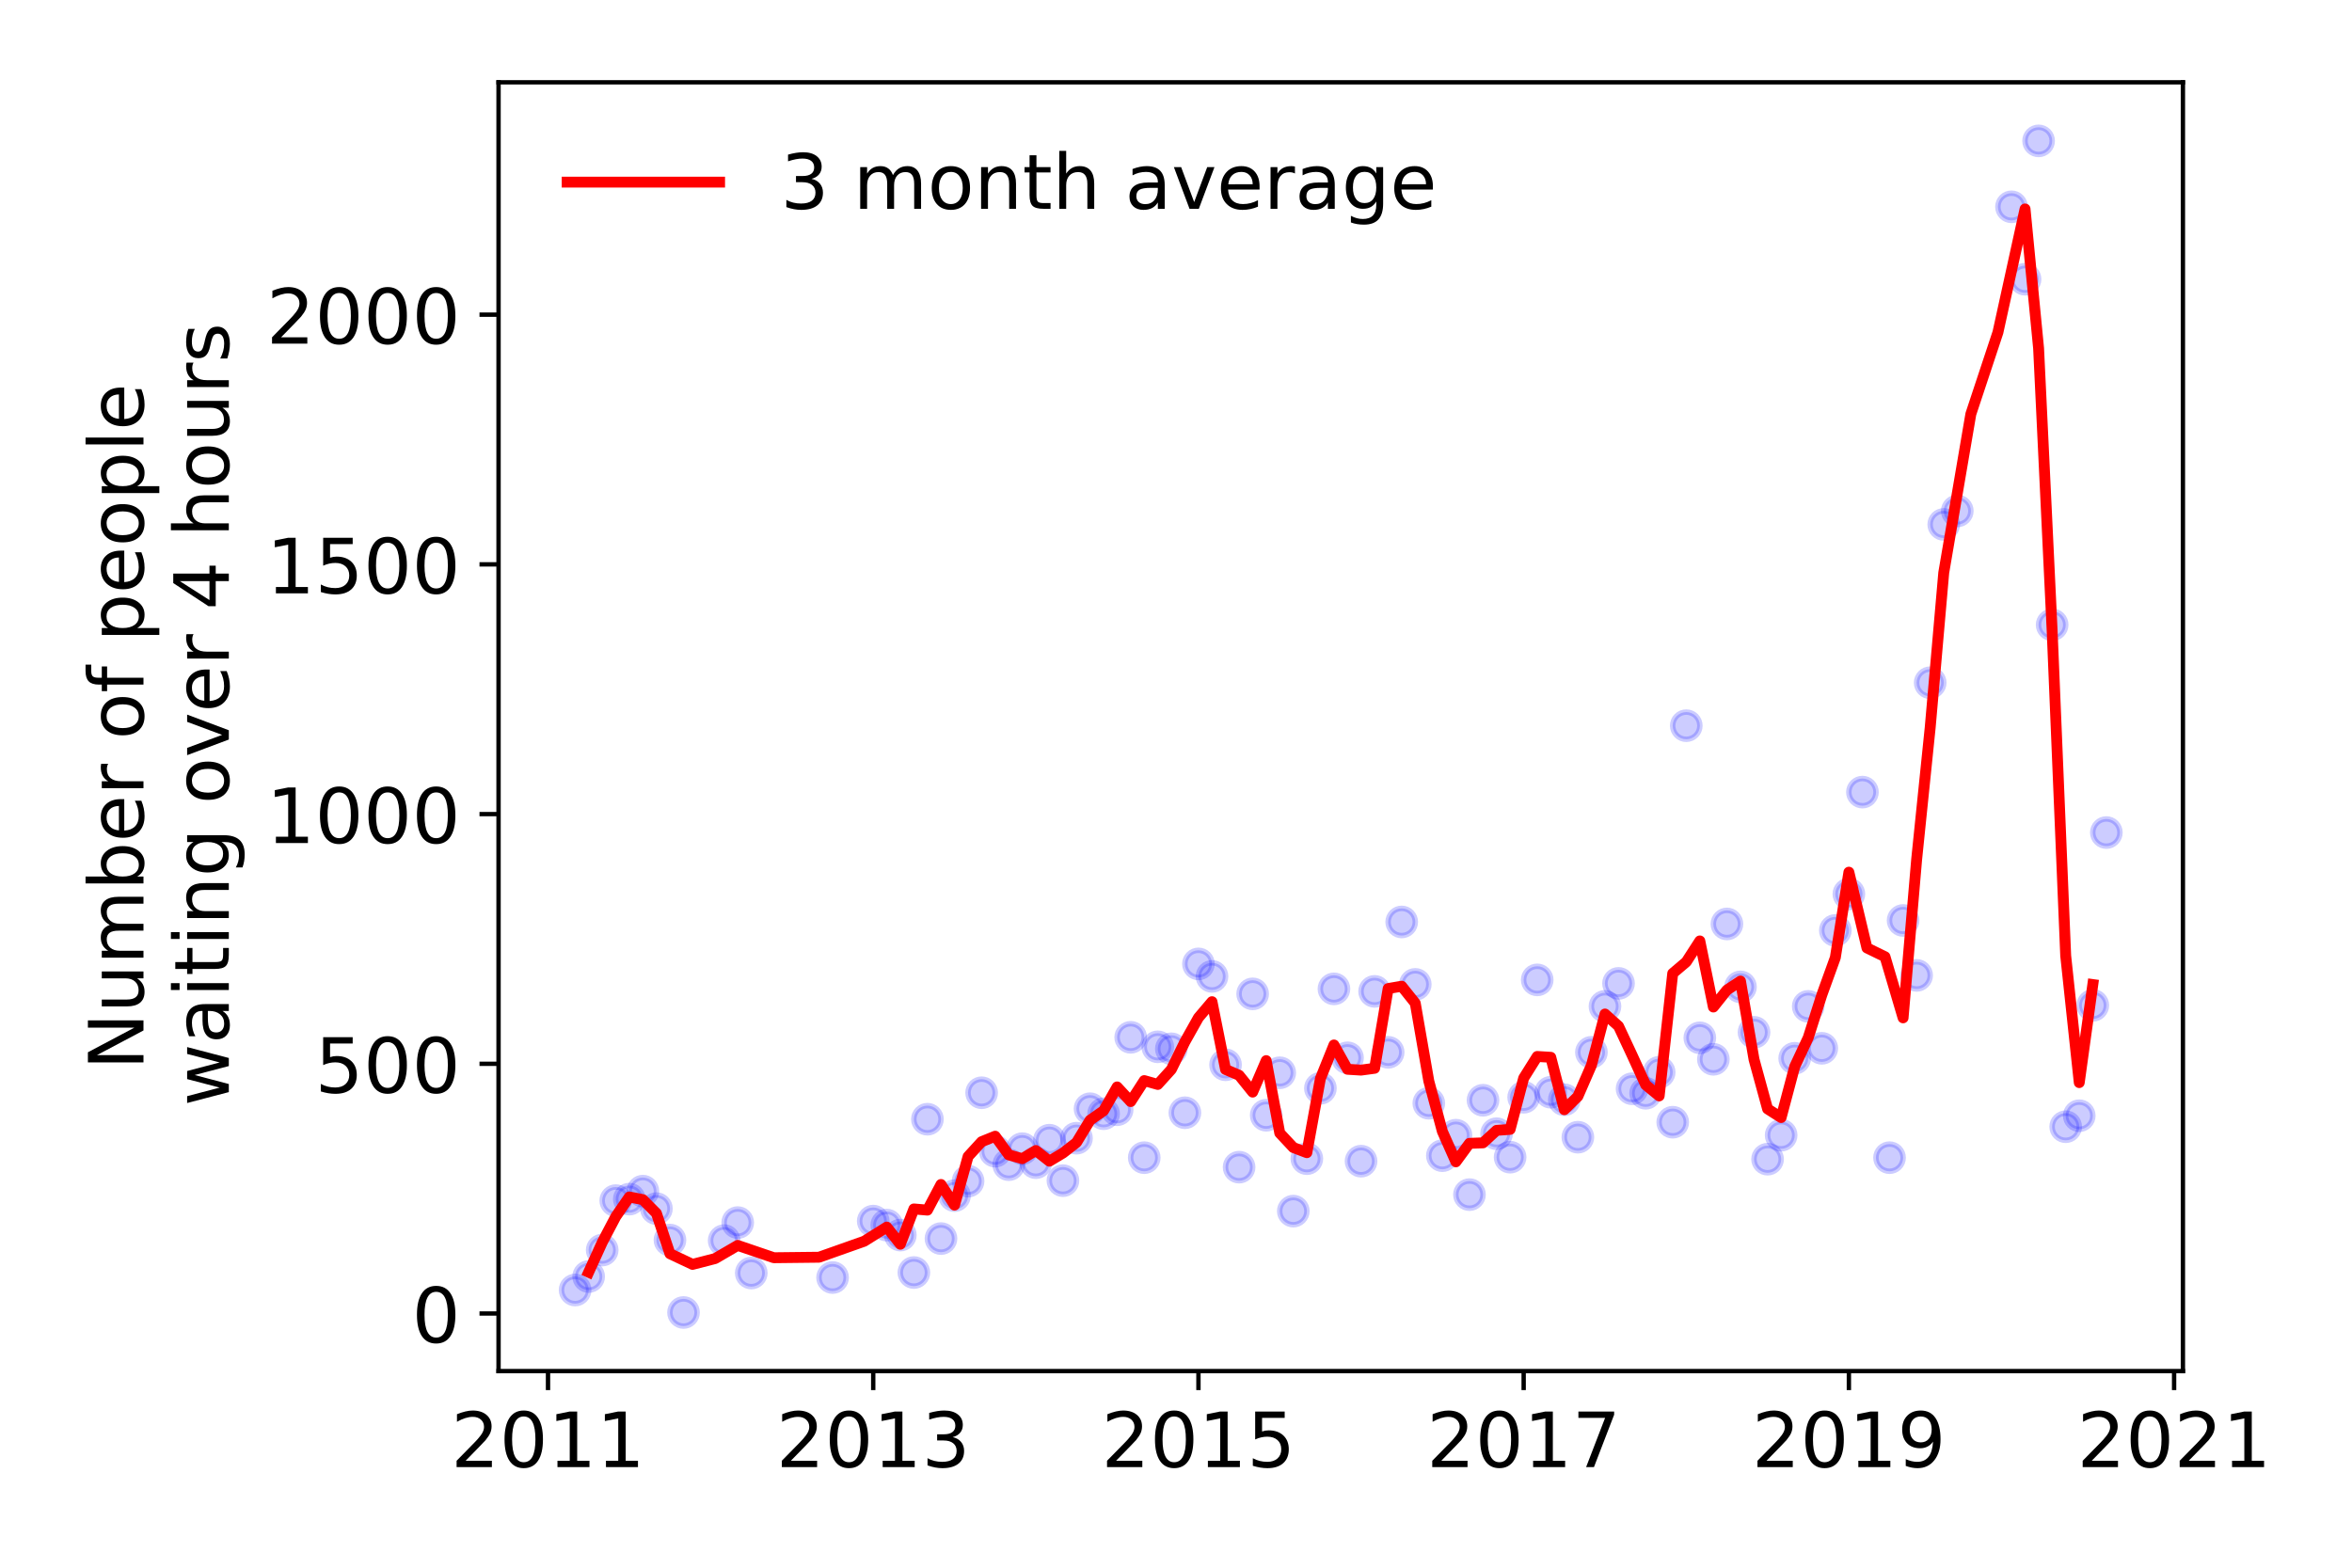 <?xml version="1.0" encoding="utf-8" standalone="no"?>
<!DOCTYPE svg PUBLIC "-//W3C//DTD SVG 1.1//EN"
  "http://www.w3.org/Graphics/SVG/1.1/DTD/svg11.dtd">
<!-- Created with matplotlib (https://matplotlib.org/) -->
<svg height="288pt" version="1.1" viewBox="0 0 432 288" width="432pt" xmlns="http://www.w3.org/2000/svg" xmlns:xlink="http://www.w3.org/1999/xlink">
 <defs>
  <style type="text/css">
*{stroke-linecap:butt;stroke-linejoin:round;}
  </style>
 </defs>
 <g id="figure_1">
  <g id="patch_1">
   <path d="M 0 288 
L 432 288 
L 432 0 
L 0 0 
z
" style="fill:#ffffff;"/>
  </g>
  <g id="axes_1">
   <g id="patch_2">
    <path d="M 91.57 251.88 
L 400.943 251.88 
L 400.943 15.12 
L 91.57 15.12 
z
" style="fill:#ffffff;"/>
   </g>
   <g id="matplotlib.axis_1">
    <g id="xtick_1">
     <g id="line2d_1">
      <defs>
       <path d="M 0 0 
L 0 3.5 
" id="m8589c65f69" style="stroke:#000000;stroke-width:0.8;"/>
      </defs>
      <g>
       <use style="stroke:#000000;stroke-width:0.8;" x="100.655" xlink:href="#m8589c65f69" y="251.88"/>
      </g>
     </g>
     <g id="text_1">
      <!-- 2011 -->
      <defs>
       <path d="M 19.188 8.297 
L 53.609 8.297 
L 53.609 0 
L 7.328 0 
L 7.328 8.297 
Q 12.938 14.109 22.625 23.891 
Q 32.328 33.688 34.812 36.531 
Q 39.547 41.844 41.422 45.531 
Q 43.312 49.219 43.312 52.781 
Q 43.312 58.594 39.234 62.25 
Q 35.156 65.922 28.609 65.922 
Q 23.969 65.922 18.812 64.312 
Q 13.672 62.703 7.812 59.422 
L 7.812 69.391 
Q 13.766 71.781 18.938 73 
Q 24.125 74.219 28.422 74.219 
Q 39.75 74.219 46.484 68.547 
Q 53.219 62.891 53.219 53.422 
Q 53.219 48.922 51.531 44.891 
Q 49.859 40.875 45.406 35.406 
Q 44.188 33.984 37.641 27.219 
Q 31.109 20.453 19.188 8.297 
z
" id="DejaVuSans-50"/>
       <path d="M 31.781 66.406 
Q 24.172 66.406 20.328 58.906 
Q 16.5 51.422 16.5 36.375 
Q 16.5 21.391 20.328 13.891 
Q 24.172 6.391 31.781 6.391 
Q 39.453 6.391 43.281 13.891 
Q 47.125 21.391 47.125 36.375 
Q 47.125 51.422 43.281 58.906 
Q 39.453 66.406 31.781 66.406 
z
M 31.781 74.219 
Q 44.047 74.219 50.516 64.516 
Q 56.984 54.828 56.984 36.375 
Q 56.984 17.969 50.516 8.266 
Q 44.047 -1.422 31.781 -1.422 
Q 19.531 -1.422 13.062 8.266 
Q 6.594 17.969 6.594 36.375 
Q 6.594 54.828 13.062 64.516 
Q 19.531 74.219 31.781 74.219 
z
" id="DejaVuSans-48"/>
       <path d="M 12.406 8.297 
L 28.516 8.297 
L 28.516 63.922 
L 10.984 60.406 
L 10.984 69.391 
L 28.422 72.906 
L 38.281 72.906 
L 38.281 8.297 
L 54.391 8.297 
L 54.391 0 
L 12.406 0 
z
" id="DejaVuSans-49"/>
      </defs>
      <g transform="translate(82.84 269.518)scale(0.14 -0.14)">
       <use xlink:href="#DejaVuSans-50"/>
       <use x="63.623" xlink:href="#DejaVuSans-48"/>
       <use x="127.246" xlink:href="#DejaVuSans-49"/>
       <use x="190.869" xlink:href="#DejaVuSans-49"/>
      </g>
     </g>
    </g>
    <g id="xtick_2">
     <g id="line2d_2">
      <g>
       <use style="stroke:#000000;stroke-width:0.8;" x="160.389" xlink:href="#m8589c65f69" y="251.88"/>
      </g>
     </g>
     <g id="text_2">
      <!-- 2013 -->
      <defs>
       <path d="M 40.578 39.312 
Q 47.656 37.797 51.625 33 
Q 55.609 28.219 55.609 21.188 
Q 55.609 10.406 48.188 4.484 
Q 40.766 -1.422 27.094 -1.422 
Q 22.516 -1.422 17.656 -0.516 
Q 12.797 0.391 7.625 2.203 
L 7.625 11.719 
Q 11.719 9.328 16.594 8.109 
Q 21.484 6.891 26.812 6.891 
Q 36.078 6.891 40.938 10.547 
Q 45.797 14.203 45.797 21.188 
Q 45.797 27.641 41.281 31.266 
Q 36.766 34.906 28.719 34.906 
L 20.219 34.906 
L 20.219 43.016 
L 29.109 43.016 
Q 36.375 43.016 40.234 45.922 
Q 44.094 48.828 44.094 54.297 
Q 44.094 59.906 40.109 62.906 
Q 36.141 65.922 28.719 65.922 
Q 24.656 65.922 20.016 65.031 
Q 15.375 64.156 9.812 62.312 
L 9.812 71.094 
Q 15.438 72.656 20.344 73.438 
Q 25.25 74.219 29.594 74.219 
Q 40.828 74.219 47.359 69.109 
Q 53.906 64.016 53.906 55.328 
Q 53.906 49.266 50.438 45.094 
Q 46.969 40.922 40.578 39.312 
z
" id="DejaVuSans-51"/>
      </defs>
      <g transform="translate(142.574 269.518)scale(0.14 -0.14)">
       <use xlink:href="#DejaVuSans-50"/>
       <use x="63.623" xlink:href="#DejaVuSans-48"/>
       <use x="127.246" xlink:href="#DejaVuSans-49"/>
       <use x="190.869" xlink:href="#DejaVuSans-51"/>
      </g>
     </g>
    </g>
    <g id="xtick_3">
     <g id="line2d_3">
      <g>
       <use style="stroke:#000000;stroke-width:0.8;" x="220.123" xlink:href="#m8589c65f69" y="251.88"/>
      </g>
     </g>
     <g id="text_3">
      <!-- 2015 -->
      <defs>
       <path d="M 10.797 72.906 
L 49.516 72.906 
L 49.516 64.594 
L 19.828 64.594 
L 19.828 46.734 
Q 21.969 47.469 24.109 47.828 
Q 26.266 48.188 28.422 48.188 
Q 40.625 48.188 47.75 41.5 
Q 54.891 34.812 54.891 23.391 
Q 54.891 11.625 47.562 5.094 
Q 40.234 -1.422 26.906 -1.422 
Q 22.312 -1.422 17.547 -0.641 
Q 12.797 0.141 7.719 1.703 
L 7.719 11.625 
Q 12.109 9.234 16.797 8.062 
Q 21.484 6.891 26.703 6.891 
Q 35.156 6.891 40.078 11.328 
Q 45.016 15.766 45.016 23.391 
Q 45.016 31 40.078 35.438 
Q 35.156 39.891 26.703 39.891 
Q 22.75 39.891 18.812 39.016 
Q 14.891 38.141 10.797 36.281 
z
" id="DejaVuSans-53"/>
      </defs>
      <g transform="translate(202.308 269.518)scale(0.14 -0.14)">
       <use xlink:href="#DejaVuSans-50"/>
       <use x="63.623" xlink:href="#DejaVuSans-48"/>
       <use x="127.246" xlink:href="#DejaVuSans-49"/>
       <use x="190.869" xlink:href="#DejaVuSans-53"/>
      </g>
     </g>
    </g>
    <g id="xtick_4">
     <g id="line2d_4">
      <g>
       <use style="stroke:#000000;stroke-width:0.8;" x="279.857" xlink:href="#m8589c65f69" y="251.88"/>
      </g>
     </g>
     <g id="text_4">
      <!-- 2017 -->
      <defs>
       <path d="M 8.203 72.906 
L 55.078 72.906 
L 55.078 68.703 
L 28.609 0 
L 18.312 0 
L 43.219 64.594 
L 8.203 64.594 
z
" id="DejaVuSans-55"/>
      </defs>
      <g transform="translate(262.042 269.518)scale(0.14 -0.14)">
       <use xlink:href="#DejaVuSans-50"/>
       <use x="63.623" xlink:href="#DejaVuSans-48"/>
       <use x="127.246" xlink:href="#DejaVuSans-49"/>
       <use x="190.869" xlink:href="#DejaVuSans-55"/>
      </g>
     </g>
    </g>
    <g id="xtick_5">
     <g id="line2d_5">
      <g>
       <use style="stroke:#000000;stroke-width:0.8;" x="339.591" xlink:href="#m8589c65f69" y="251.88"/>
      </g>
     </g>
     <g id="text_5">
      <!-- 2019 -->
      <defs>
       <path d="M 10.984 1.516 
L 10.984 10.5 
Q 14.703 8.734 18.5 7.812 
Q 22.312 6.891 25.984 6.891 
Q 35.75 6.891 40.891 13.453 
Q 46.047 20.016 46.781 33.406 
Q 43.953 29.203 39.594 26.953 
Q 35.25 24.703 29.984 24.703 
Q 19.047 24.703 12.672 31.312 
Q 6.297 37.938 6.297 49.422 
Q 6.297 60.641 12.938 67.422 
Q 19.578 74.219 30.609 74.219 
Q 43.266 74.219 49.922 64.516 
Q 56.594 54.828 56.594 36.375 
Q 56.594 19.141 48.406 8.859 
Q 40.234 -1.422 26.422 -1.422 
Q 22.703 -1.422 18.891 -0.688 
Q 15.094 0.047 10.984 1.516 
z
M 30.609 32.422 
Q 37.25 32.422 41.125 36.953 
Q 45.016 41.5 45.016 49.422 
Q 45.016 57.281 41.125 61.844 
Q 37.25 66.406 30.609 66.406 
Q 23.969 66.406 20.094 61.844 
Q 16.219 57.281 16.219 49.422 
Q 16.219 41.5 20.094 36.953 
Q 23.969 32.422 30.609 32.422 
z
" id="DejaVuSans-57"/>
      </defs>
      <g transform="translate(321.776 269.518)scale(0.14 -0.14)">
       <use xlink:href="#DejaVuSans-50"/>
       <use x="63.623" xlink:href="#DejaVuSans-48"/>
       <use x="127.246" xlink:href="#DejaVuSans-49"/>
       <use x="190.869" xlink:href="#DejaVuSans-57"/>
      </g>
     </g>
    </g>
    <g id="xtick_6">
     <g id="line2d_6">
      <g>
       <use style="stroke:#000000;stroke-width:0.8;" x="399.325" xlink:href="#m8589c65f69" y="251.88"/>
      </g>
     </g>
     <g id="text_6">
      <!-- 2021 -->
      <g transform="translate(381.51 269.518)scale(0.14 -0.14)">
       <use xlink:href="#DejaVuSans-50"/>
       <use x="63.623" xlink:href="#DejaVuSans-48"/>
       <use x="127.246" xlink:href="#DejaVuSans-50"/>
       <use x="190.869" xlink:href="#DejaVuSans-49"/>
      </g>
     </g>
    </g>
   </g>
   <g id="matplotlib.axis_2">
    <g id="ytick_1">
     <g id="line2d_7">
      <defs>
       <path d="M 0 0 
L -3.5 0 
" id="m5472deb318" style="stroke:#000000;stroke-width:0.8;"/>
      </defs>
      <g>
       <use style="stroke:#000000;stroke-width:0.8;" x="91.57" xlink:href="#m5472deb318" y="241.302"/>
      </g>
     </g>
     <g id="text_7">
      <!-- 0 -->
      <g transform="translate(75.662 246.621)scale(0.14 -0.14)">
       <use xlink:href="#DejaVuSans-48"/>
      </g>
     </g>
    </g>
    <g id="ytick_2">
     <g id="line2d_8">
      <g>
       <use style="stroke:#000000;stroke-width:0.8;" x="91.57" xlink:href="#m5472deb318" y="195.429"/>
      </g>
     </g>
     <g id="text_8">
      <!-- 500 -->
      <g transform="translate(57.847 200.748)scale(0.14 -0.14)">
       <use xlink:href="#DejaVuSans-53"/>
       <use x="63.623" xlink:href="#DejaVuSans-48"/>
       <use x="127.246" xlink:href="#DejaVuSans-48"/>
      </g>
     </g>
    </g>
    <g id="ytick_3">
     <g id="line2d_9">
      <g>
       <use style="stroke:#000000;stroke-width:0.8;" x="91.57" xlink:href="#m5472deb318" y="149.556"/>
      </g>
     </g>
     <g id="text_9">
      <!-- 1000 -->
      <g transform="translate(48.94 154.874)scale(0.14 -0.14)">
       <use xlink:href="#DejaVuSans-49"/>
       <use x="63.623" xlink:href="#DejaVuSans-48"/>
       <use x="127.246" xlink:href="#DejaVuSans-48"/>
       <use x="190.869" xlink:href="#DejaVuSans-48"/>
      </g>
     </g>
    </g>
    <g id="ytick_4">
     <g id="line2d_10">
      <g>
       <use style="stroke:#000000;stroke-width:0.8;" x="91.57" xlink:href="#m5472deb318" y="103.683"/>
      </g>
     </g>
     <g id="text_10">
      <!-- 1500 -->
      <g transform="translate(48.94 109.001)scale(0.14 -0.14)">
       <use xlink:href="#DejaVuSans-49"/>
       <use x="63.623" xlink:href="#DejaVuSans-53"/>
       <use x="127.246" xlink:href="#DejaVuSans-48"/>
       <use x="190.869" xlink:href="#DejaVuSans-48"/>
      </g>
     </g>
    </g>
    <g id="ytick_5">
     <g id="line2d_11">
      <g>
       <use style="stroke:#000000;stroke-width:0.8;" x="91.57" xlink:href="#m5472deb318" y="57.809"/>
      </g>
     </g>
     <g id="text_11">
      <!-- 2000 -->
      <g transform="translate(48.94 63.128)scale(0.14 -0.14)">
       <use xlink:href="#DejaVuSans-50"/>
       <use x="63.623" xlink:href="#DejaVuSans-48"/>
       <use x="127.246" xlink:href="#DejaVuSans-48"/>
       <use x="190.869" xlink:href="#DejaVuSans-48"/>
      </g>
     </g>
    </g>
    <g id="text_12">
     <!-- Number of people -->
     <defs>
      <path d="M 9.812 72.906 
L 23.094 72.906 
L 55.422 11.922 
L 55.422 72.906 
L 64.984 72.906 
L 64.984 0 
L 51.703 0 
L 19.391 60.984 
L 19.391 0 
L 9.812 0 
z
" id="DejaVuSans-78"/>
      <path d="M 8.5 21.578 
L 8.5 54.688 
L 17.484 54.688 
L 17.484 21.922 
Q 17.484 14.156 20.5 10.266 
Q 23.531 6.391 29.594 6.391 
Q 36.859 6.391 41.078 11.031 
Q 45.312 15.672 45.312 23.688 
L 45.312 54.688 
L 54.297 54.688 
L 54.297 0 
L 45.312 0 
L 45.312 8.406 
Q 42.047 3.422 37.719 1 
Q 33.406 -1.422 27.688 -1.422 
Q 18.266 -1.422 13.375 4.438 
Q 8.5 10.297 8.5 21.578 
z
M 31.109 56 
z
" id="DejaVuSans-117"/>
      <path d="M 52 44.188 
Q 55.375 50.25 60.062 53.125 
Q 64.75 56 71.094 56 
Q 79.641 56 84.281 50.016 
Q 88.922 44.047 88.922 33.016 
L 88.922 0 
L 79.891 0 
L 79.891 32.719 
Q 79.891 40.578 77.094 44.375 
Q 74.312 48.188 68.609 48.188 
Q 61.625 48.188 57.562 43.547 
Q 53.516 38.922 53.516 30.906 
L 53.516 0 
L 44.484 0 
L 44.484 32.719 
Q 44.484 40.625 41.703 44.406 
Q 38.922 48.188 33.109 48.188 
Q 26.219 48.188 22.156 43.531 
Q 18.109 38.875 18.109 30.906 
L 18.109 0 
L 9.078 0 
L 9.078 54.688 
L 18.109 54.688 
L 18.109 46.188 
Q 21.188 51.219 25.484 53.609 
Q 29.781 56 35.688 56 
Q 41.656 56 45.828 52.969 
Q 50 49.953 52 44.188 
z
" id="DejaVuSans-109"/>
      <path d="M 48.688 27.297 
Q 48.688 37.203 44.609 42.844 
Q 40.531 48.484 33.406 48.484 
Q 26.266 48.484 22.188 42.844 
Q 18.109 37.203 18.109 27.297 
Q 18.109 17.391 22.188 11.75 
Q 26.266 6.109 33.406 6.109 
Q 40.531 6.109 44.609 11.75 
Q 48.688 17.391 48.688 27.297 
z
M 18.109 46.391 
Q 20.953 51.266 25.266 53.625 
Q 29.594 56 35.594 56 
Q 45.562 56 51.781 48.094 
Q 58.016 40.188 58.016 27.297 
Q 58.016 14.406 51.781 6.484 
Q 45.562 -1.422 35.594 -1.422 
Q 29.594 -1.422 25.266 0.953 
Q 20.953 3.328 18.109 8.203 
L 18.109 0 
L 9.078 0 
L 9.078 75.984 
L 18.109 75.984 
z
" id="DejaVuSans-98"/>
      <path d="M 56.203 29.594 
L 56.203 25.203 
L 14.891 25.203 
Q 15.484 15.922 20.484 11.062 
Q 25.484 6.203 34.422 6.203 
Q 39.594 6.203 44.453 7.469 
Q 49.312 8.734 54.109 11.281 
L 54.109 2.781 
Q 49.266 0.734 44.188 -0.344 
Q 39.109 -1.422 33.891 -1.422 
Q 20.797 -1.422 13.156 6.188 
Q 5.516 13.812 5.516 26.812 
Q 5.516 40.234 12.766 48.109 
Q 20.016 56 32.328 56 
Q 43.359 56 49.781 48.891 
Q 56.203 41.797 56.203 29.594 
z
M 47.219 32.234 
Q 47.125 39.594 43.094 43.984 
Q 39.062 48.391 32.422 48.391 
Q 24.906 48.391 20.391 44.141 
Q 15.875 39.891 15.188 32.172 
z
" id="DejaVuSans-101"/>
      <path d="M 41.109 46.297 
Q 39.594 47.172 37.812 47.578 
Q 36.031 48 33.891 48 
Q 26.266 48 22.188 43.047 
Q 18.109 38.094 18.109 28.812 
L 18.109 0 
L 9.078 0 
L 9.078 54.688 
L 18.109 54.688 
L 18.109 46.188 
Q 20.953 51.172 25.484 53.578 
Q 30.031 56 36.531 56 
Q 37.453 56 38.578 55.875 
Q 39.703 55.766 41.062 55.516 
z
" id="DejaVuSans-114"/>
      <path id="DejaVuSans-32"/>
      <path d="M 30.609 48.391 
Q 23.391 48.391 19.188 42.75 
Q 14.984 37.109 14.984 27.297 
Q 14.984 17.484 19.156 11.844 
Q 23.344 6.203 30.609 6.203 
Q 37.797 6.203 41.984 11.859 
Q 46.188 17.531 46.188 27.297 
Q 46.188 37.016 41.984 42.703 
Q 37.797 48.391 30.609 48.391 
z
M 30.609 56 
Q 42.328 56 49.016 48.375 
Q 55.719 40.766 55.719 27.297 
Q 55.719 13.875 49.016 6.219 
Q 42.328 -1.422 30.609 -1.422 
Q 18.844 -1.422 12.172 6.219 
Q 5.516 13.875 5.516 27.297 
Q 5.516 40.766 12.172 48.375 
Q 18.844 56 30.609 56 
z
" id="DejaVuSans-111"/>
      <path d="M 37.109 75.984 
L 37.109 68.5 
L 28.516 68.5 
Q 23.688 68.5 21.797 66.547 
Q 19.922 64.594 19.922 59.516 
L 19.922 54.688 
L 34.719 54.688 
L 34.719 47.703 
L 19.922 47.703 
L 19.922 0 
L 10.891 0 
L 10.891 47.703 
L 2.297 47.703 
L 2.297 54.688 
L 10.891 54.688 
L 10.891 58.5 
Q 10.891 67.625 15.141 71.797 
Q 19.391 75.984 28.609 75.984 
z
" id="DejaVuSans-102"/>
      <path d="M 18.109 8.203 
L 18.109 -20.797 
L 9.078 -20.797 
L 9.078 54.688 
L 18.109 54.688 
L 18.109 46.391 
Q 20.953 51.266 25.266 53.625 
Q 29.594 56 35.594 56 
Q 45.562 56 51.781 48.094 
Q 58.016 40.188 58.016 27.297 
Q 58.016 14.406 51.781 6.484 
Q 45.562 -1.422 35.594 -1.422 
Q 29.594 -1.422 25.266 0.953 
Q 20.953 3.328 18.109 8.203 
z
M 48.688 27.297 
Q 48.688 37.203 44.609 42.844 
Q 40.531 48.484 33.406 48.484 
Q 26.266 48.484 22.188 42.844 
Q 18.109 37.203 18.109 27.297 
Q 18.109 17.391 22.188 11.75 
Q 26.266 6.109 33.406 6.109 
Q 40.531 6.109 44.609 11.75 
Q 48.688 17.391 48.688 27.297 
z
" id="DejaVuSans-112"/>
      <path d="M 9.422 75.984 
L 18.406 75.984 
L 18.406 0 
L 9.422 0 
z
" id="DejaVuSans-108"/>
     </defs>
     <g transform="translate(26.352 196.547)rotate(-90)scale(0.14 -0.14)">
      <use xlink:href="#DejaVuSans-78"/>
      <use x="74.805" xlink:href="#DejaVuSans-117"/>
      <use x="138.184" xlink:href="#DejaVuSans-109"/>
      <use x="235.596" xlink:href="#DejaVuSans-98"/>
      <use x="299.072" xlink:href="#DejaVuSans-101"/>
      <use x="360.596" xlink:href="#DejaVuSans-114"/>
      <use x="401.709" xlink:href="#DejaVuSans-32"/>
      <use x="433.496" xlink:href="#DejaVuSans-111"/>
      <use x="494.678" xlink:href="#DejaVuSans-102"/>
      <use x="529.883" xlink:href="#DejaVuSans-32"/>
      <use x="561.67" xlink:href="#DejaVuSans-112"/>
      <use x="625.146" xlink:href="#DejaVuSans-101"/>
      <use x="686.67" xlink:href="#DejaVuSans-111"/>
      <use x="747.852" xlink:href="#DejaVuSans-112"/>
      <use x="811.328" xlink:href="#DejaVuSans-108"/>
      <use x="839.111" xlink:href="#DejaVuSans-101"/>
     </g>
     <!--  waiting over 4 hours -->
     <defs>
      <path d="M 4.203 54.688 
L 13.188 54.688 
L 24.422 12.016 
L 35.594 54.688 
L 46.188 54.688 
L 57.422 12.016 
L 68.609 54.688 
L 77.594 54.688 
L 63.281 0 
L 52.688 0 
L 40.922 44.828 
L 29.109 0 
L 18.5 0 
z
" id="DejaVuSans-119"/>
      <path d="M 34.281 27.484 
Q 23.391 27.484 19.188 25 
Q 14.984 22.516 14.984 16.5 
Q 14.984 11.719 18.141 8.906 
Q 21.297 6.109 26.703 6.109 
Q 34.188 6.109 38.703 11.406 
Q 43.219 16.703 43.219 25.484 
L 43.219 27.484 
z
M 52.203 31.203 
L 52.203 0 
L 43.219 0 
L 43.219 8.297 
Q 40.141 3.328 35.547 0.953 
Q 30.953 -1.422 24.312 -1.422 
Q 15.922 -1.422 10.953 3.297 
Q 6 8.016 6 15.922 
Q 6 25.141 12.172 29.828 
Q 18.359 34.516 30.609 34.516 
L 43.219 34.516 
L 43.219 35.406 
Q 43.219 41.609 39.141 45 
Q 35.062 48.391 27.688 48.391 
Q 23 48.391 18.547 47.266 
Q 14.109 46.141 10.016 43.891 
L 10.016 52.203 
Q 14.938 54.109 19.578 55.047 
Q 24.219 56 28.609 56 
Q 40.484 56 46.344 49.844 
Q 52.203 43.703 52.203 31.203 
z
" id="DejaVuSans-97"/>
      <path d="M 9.422 54.688 
L 18.406 54.688 
L 18.406 0 
L 9.422 0 
z
M 9.422 75.984 
L 18.406 75.984 
L 18.406 64.594 
L 9.422 64.594 
z
" id="DejaVuSans-105"/>
      <path d="M 18.312 70.219 
L 18.312 54.688 
L 36.812 54.688 
L 36.812 47.703 
L 18.312 47.703 
L 18.312 18.016 
Q 18.312 11.328 20.141 9.422 
Q 21.969 7.516 27.594 7.516 
L 36.812 7.516 
L 36.812 0 
L 27.594 0 
Q 17.188 0 13.234 3.875 
Q 9.281 7.766 9.281 18.016 
L 9.281 47.703 
L 2.688 47.703 
L 2.688 54.688 
L 9.281 54.688 
L 9.281 70.219 
z
" id="DejaVuSans-116"/>
      <path d="M 54.891 33.016 
L 54.891 0 
L 45.906 0 
L 45.906 32.719 
Q 45.906 40.484 42.875 44.328 
Q 39.844 48.188 33.797 48.188 
Q 26.516 48.188 22.312 43.547 
Q 18.109 38.922 18.109 30.906 
L 18.109 0 
L 9.078 0 
L 9.078 54.688 
L 18.109 54.688 
L 18.109 46.188 
Q 21.344 51.125 25.703 53.562 
Q 30.078 56 35.797 56 
Q 45.219 56 50.047 50.172 
Q 54.891 44.344 54.891 33.016 
z
" id="DejaVuSans-110"/>
      <path d="M 45.406 27.984 
Q 45.406 37.75 41.375 43.109 
Q 37.359 48.484 30.078 48.484 
Q 22.859 48.484 18.828 43.109 
Q 14.797 37.75 14.797 27.984 
Q 14.797 18.266 18.828 12.891 
Q 22.859 7.516 30.078 7.516 
Q 37.359 7.516 41.375 12.891 
Q 45.406 18.266 45.406 27.984 
z
M 54.391 6.781 
Q 54.391 -7.172 48.188 -13.984 
Q 42 -20.797 29.203 -20.797 
Q 24.469 -20.797 20.266 -20.094 
Q 16.062 -19.391 12.109 -17.922 
L 12.109 -9.188 
Q 16.062 -11.328 19.922 -12.344 
Q 23.781 -13.375 27.781 -13.375 
Q 36.625 -13.375 41.016 -8.766 
Q 45.406 -4.156 45.406 5.172 
L 45.406 9.625 
Q 42.625 4.781 38.281 2.391 
Q 33.938 0 27.875 0 
Q 17.828 0 11.672 7.656 
Q 5.516 15.328 5.516 27.984 
Q 5.516 40.672 11.672 48.328 
Q 17.828 56 27.875 56 
Q 33.938 56 38.281 53.609 
Q 42.625 51.219 45.406 46.391 
L 45.406 54.688 
L 54.391 54.688 
z
" id="DejaVuSans-103"/>
      <path d="M 2.984 54.688 
L 12.5 54.688 
L 29.594 8.797 
L 46.688 54.688 
L 56.203 54.688 
L 35.688 0 
L 23.484 0 
z
" id="DejaVuSans-118"/>
      <path d="M 37.797 64.312 
L 12.891 25.391 
L 37.797 25.391 
z
M 35.203 72.906 
L 47.609 72.906 
L 47.609 25.391 
L 58.016 25.391 
L 58.016 17.188 
L 47.609 17.188 
L 47.609 0 
L 37.797 0 
L 37.797 17.188 
L 4.891 17.188 
L 4.891 26.703 
z
" id="DejaVuSans-52"/>
      <path d="M 54.891 33.016 
L 54.891 0 
L 45.906 0 
L 45.906 32.719 
Q 45.906 40.484 42.875 44.328 
Q 39.844 48.188 33.797 48.188 
Q 26.516 48.188 22.312 43.547 
Q 18.109 38.922 18.109 30.906 
L 18.109 0 
L 9.078 0 
L 9.078 75.984 
L 18.109 75.984 
L 18.109 46.188 
Q 21.344 51.125 25.703 53.562 
Q 30.078 56 35.797 56 
Q 45.219 56 50.047 50.172 
Q 54.891 44.344 54.891 33.016 
z
" id="DejaVuSans-104"/>
      <path d="M 44.281 53.078 
L 44.281 44.578 
Q 40.484 46.531 36.375 47.5 
Q 32.281 48.484 27.875 48.484 
Q 21.188 48.484 17.844 46.438 
Q 14.5 44.391 14.5 40.281 
Q 14.5 37.156 16.891 35.375 
Q 19.281 33.594 26.516 31.984 
L 29.594 31.297 
Q 39.156 29.25 43.188 25.516 
Q 47.219 21.781 47.219 15.094 
Q 47.219 7.469 41.188 3.016 
Q 35.156 -1.422 24.609 -1.422 
Q 20.219 -1.422 15.453 -0.562 
Q 10.688 0.297 5.422 2 
L 5.422 11.281 
Q 10.406 8.688 15.234 7.391 
Q 20.062 6.109 24.812 6.109 
Q 31.156 6.109 34.562 8.281 
Q 37.984 10.453 37.984 14.406 
Q 37.984 18.062 35.516 20.016 
Q 33.062 21.969 24.703 23.781 
L 21.578 24.516 
Q 13.234 26.266 9.516 29.906 
Q 5.812 33.547 5.812 39.891 
Q 5.812 47.609 11.281 51.797 
Q 16.75 56 26.812 56 
Q 31.781 56 36.172 55.266 
Q 40.578 54.547 44.281 53.078 
z
" id="DejaVuSans-115"/>
     </defs>
     <g transform="translate(42.028 207.672)rotate(-90)scale(0.14 -0.14)">
      <use xlink:href="#DejaVuSans-32"/>
      <use x="31.787" xlink:href="#DejaVuSans-119"/>
      <use x="113.574" xlink:href="#DejaVuSans-97"/>
      <use x="174.854" xlink:href="#DejaVuSans-105"/>
      <use x="202.637" xlink:href="#DejaVuSans-116"/>
      <use x="241.846" xlink:href="#DejaVuSans-105"/>
      <use x="269.629" xlink:href="#DejaVuSans-110"/>
      <use x="333.008" xlink:href="#DejaVuSans-103"/>
      <use x="396.484" xlink:href="#DejaVuSans-32"/>
      <use x="428.271" xlink:href="#DejaVuSans-111"/>
      <use x="489.453" xlink:href="#DejaVuSans-118"/>
      <use x="548.633" xlink:href="#DejaVuSans-101"/>
      <use x="610.156" xlink:href="#DejaVuSans-114"/>
      <use x="651.27" xlink:href="#DejaVuSans-32"/>
      <use x="683.057" xlink:href="#DejaVuSans-52"/>
      <use x="746.68" xlink:href="#DejaVuSans-32"/>
      <use x="778.467" xlink:href="#DejaVuSans-104"/>
      <use x="841.846" xlink:href="#DejaVuSans-111"/>
      <use x="903.027" xlink:href="#DejaVuSans-117"/>
      <use x="966.406" xlink:href="#DejaVuSans-114"/>
      <use x="1007.52" xlink:href="#DejaVuSans-115"/>
     </g>
    </g>
   </g>
   <g id="line2d_12">
    <defs>
     <path d="M 0 2.5 
C 0.663 2.5 1.299 2.237 1.768 1.768 
C 2.237 1.299 2.5 0.663 2.5 0 
C 2.5 -0.663 2.237 -1.299 1.768 -1.768 
C 1.299 -2.237 0.663 -2.5 0 -2.5 
C -0.663 -2.5 -1.299 -2.237 -1.768 -1.768 
C -2.237 -1.299 -2.5 -0.663 -2.5 0 
C -2.5 0.663 -2.237 1.299 -1.768 1.768 
C -1.299 2.237 -0.663 2.5 0 2.5 
z
" id="m6019b1bf17" style="stroke:#0000ff;stroke-opacity:0.2;"/>
    </defs>
    <g clip-path="url(#pb3567ba1a7)">
     <use style="fill:#0000ff;fill-opacity:0.2;stroke:#0000ff;stroke-opacity:0.2;" x="386.881" xlink:href="#m6019b1bf17" y="152.95"/>
     <use style="fill:#0000ff;fill-opacity:0.2;stroke:#0000ff;stroke-opacity:0.2;" x="384.392" xlink:href="#m6019b1bf17" y="184.694"/>
     <use style="fill:#0000ff;fill-opacity:0.2;stroke:#0000ff;stroke-opacity:0.2;" x="381.903" xlink:href="#m6019b1bf17" y="204.97"/>
     <use style="fill:#0000ff;fill-opacity:0.2;stroke:#0000ff;stroke-opacity:0.2;" x="379.414" xlink:href="#m6019b1bf17" y="206.989"/>
     <use style="fill:#0000ff;fill-opacity:0.2;stroke:#0000ff;stroke-opacity:0.2;" x="376.925" xlink:href="#m6019b1bf17" y="114.784"/>
     <use style="fill:#0000ff;fill-opacity:0.2;stroke:#0000ff;stroke-opacity:0.2;" x="374.436" xlink:href="#m6019b1bf17" y="25.882"/>
     <use style="fill:#0000ff;fill-opacity:0.2;stroke:#0000ff;stroke-opacity:0.2;" x="371.947" xlink:href="#m6019b1bf17" y="51.295"/>
     <use style="fill:#0000ff;fill-opacity:0.2;stroke:#0000ff;stroke-opacity:0.2;" x="369.458" xlink:href="#m6019b1bf17" y="37.992"/>
     <use style="fill:#0000ff;fill-opacity:0.2;stroke:#0000ff;stroke-opacity:0.2;" x="359.503" xlink:href="#m6019b1bf17" y="93.866"/>
     <use style="fill:#0000ff;fill-opacity:0.2;stroke:#0000ff;stroke-opacity:0.2;" x="357.014" xlink:href="#m6019b1bf17" y="96.343"/>
     <use style="fill:#0000ff;fill-opacity:0.2;stroke:#0000ff;stroke-opacity:0.2;" x="354.525" xlink:href="#m6019b1bf17" y="125.426"/>
     <use style="fill:#0000ff;fill-opacity:0.2;stroke:#0000ff;stroke-opacity:0.2;" x="352.036" xlink:href="#m6019b1bf17" y="179.19"/>
     <use style="fill:#0000ff;fill-opacity:0.2;stroke:#0000ff;stroke-opacity:0.2;" x="349.547" xlink:href="#m6019b1bf17" y="169.097"/>
     <use style="fill:#0000ff;fill-opacity:0.2;stroke:#0000ff;stroke-opacity:0.2;" x="347.058" xlink:href="#m6019b1bf17" y="212.677"/>
     <use style="fill:#0000ff;fill-opacity:0.2;stroke:#0000ff;stroke-opacity:0.2;" x="342.08" xlink:href="#m6019b1bf17" y="145.519"/>
     <use style="fill:#0000ff;fill-opacity:0.2;stroke:#0000ff;stroke-opacity:0.2;" x="339.591" xlink:href="#m6019b1bf17" y="164.235"/>
     <use style="fill:#0000ff;fill-opacity:0.2;stroke:#0000ff;stroke-opacity:0.2;" x="337.102" xlink:href="#m6019b1bf17" y="170.932"/>
     <use style="fill:#0000ff;fill-opacity:0.2;stroke:#0000ff;stroke-opacity:0.2;" x="334.613" xlink:href="#m6019b1bf17" y="192.584"/>
     <use style="fill:#0000ff;fill-opacity:0.2;stroke:#0000ff;stroke-opacity:0.2;" x="332.125" xlink:href="#m6019b1bf17" y="184.878"/>
     <use style="fill:#0000ff;fill-opacity:0.2;stroke:#0000ff;stroke-opacity:0.2;" x="329.636" xlink:href="#m6019b1bf17" y="194.419"/>
     <use style="fill:#0000ff;fill-opacity:0.2;stroke:#0000ff;stroke-opacity:0.2;" x="327.147" xlink:href="#m6019b1bf17" y="208.548"/>
     <use style="fill:#0000ff;fill-opacity:0.2;stroke:#0000ff;stroke-opacity:0.2;" x="324.658" xlink:href="#m6019b1bf17" y="212.952"/>
     <use style="fill:#0000ff;fill-opacity:0.2;stroke:#0000ff;stroke-opacity:0.2;" x="322.169" xlink:href="#m6019b1bf17" y="189.649"/>
     <use style="fill:#0000ff;fill-opacity:0.2;stroke:#0000ff;stroke-opacity:0.2;" x="319.68" xlink:href="#m6019b1bf17" y="181.3"/>
     <use style="fill:#0000ff;fill-opacity:0.2;stroke:#0000ff;stroke-opacity:0.2;" x="317.191" xlink:href="#m6019b1bf17" y="169.74"/>
     <use style="fill:#0000ff;fill-opacity:0.2;stroke:#0000ff;stroke-opacity:0.2;" x="314.702" xlink:href="#m6019b1bf17" y="194.603"/>
     <use style="fill:#0000ff;fill-opacity:0.2;stroke:#0000ff;stroke-opacity:0.2;" x="312.213" xlink:href="#m6019b1bf17" y="190.658"/>
     <use style="fill:#0000ff;fill-opacity:0.2;stroke:#0000ff;stroke-opacity:0.2;" x="309.724" xlink:href="#m6019b1bf17" y="133.317"/>
     <use style="fill:#0000ff;fill-opacity:0.2;stroke:#0000ff;stroke-opacity:0.2;" x="307.235" xlink:href="#m6019b1bf17" y="206.163"/>
     <use style="fill:#0000ff;fill-opacity:0.2;stroke:#0000ff;stroke-opacity:0.2;" x="304.746" xlink:href="#m6019b1bf17" y="196.988"/>
     <use style="fill:#0000ff;fill-opacity:0.2;stroke:#0000ff;stroke-opacity:0.2;" x="302.257" xlink:href="#m6019b1bf17" y="200.842"/>
     <use style="fill:#0000ff;fill-opacity:0.2;stroke:#0000ff;stroke-opacity:0.2;" x="299.769" xlink:href="#m6019b1bf17" y="200.016"/>
     <use style="fill:#0000ff;fill-opacity:0.2;stroke:#0000ff;stroke-opacity:0.2;" x="297.28" xlink:href="#m6019b1bf17" y="180.657"/>
     <use style="fill:#0000ff;fill-opacity:0.2;stroke:#0000ff;stroke-opacity:0.2;" x="294.791" xlink:href="#m6019b1bf17" y="184.878"/>
     <use style="fill:#0000ff;fill-opacity:0.2;stroke:#0000ff;stroke-opacity:0.2;" x="292.302" xlink:href="#m6019b1bf17" y="193.318"/>
     <use style="fill:#0000ff;fill-opacity:0.2;stroke:#0000ff;stroke-opacity:0.2;" x="289.813" xlink:href="#m6019b1bf17" y="208.915"/>
     <use style="fill:#0000ff;fill-opacity:0.2;stroke:#0000ff;stroke-opacity:0.2;" x="287.324" xlink:href="#m6019b1bf17" y="202.034"/>
     <use style="fill:#0000ff;fill-opacity:0.2;stroke:#0000ff;stroke-opacity:0.2;" x="284.835" xlink:href="#m6019b1bf17" y="200.658"/>
     <use style="fill:#0000ff;fill-opacity:0.2;stroke:#0000ff;stroke-opacity:0.2;" x="282.346" xlink:href="#m6019b1bf17" y="180.015"/>
     <use style="fill:#0000ff;fill-opacity:0.2;stroke:#0000ff;stroke-opacity:0.2;" x="279.857" xlink:href="#m6019b1bf17" y="201.576"/>
     <use style="fill:#0000ff;fill-opacity:0.2;stroke:#0000ff;stroke-opacity:0.2;" x="277.368" xlink:href="#m6019b1bf17" y="212.585"/>
     <use style="fill:#0000ff;fill-opacity:0.2;stroke:#0000ff;stroke-opacity:0.2;" x="274.879" xlink:href="#m6019b1bf17" y="208.273"/>
     <use style="fill:#0000ff;fill-opacity:0.2;stroke:#0000ff;stroke-opacity:0.2;" x="272.39" xlink:href="#m6019b1bf17" y="202.126"/>
     <use style="fill:#0000ff;fill-opacity:0.2;stroke:#0000ff;stroke-opacity:0.2;" x="269.901" xlink:href="#m6019b1bf17" y="219.466"/>
     <use style="fill:#0000ff;fill-opacity:0.2;stroke:#0000ff;stroke-opacity:0.2;" x="267.412" xlink:href="#m6019b1bf17" y="208.548"/>
     <use style="fill:#0000ff;fill-opacity:0.2;stroke:#0000ff;stroke-opacity:0.2;" x="264.924" xlink:href="#m6019b1bf17" y="212.31"/>
     <use style="fill:#0000ff;fill-opacity:0.2;stroke:#0000ff;stroke-opacity:0.2;" x="262.435" xlink:href="#m6019b1bf17" y="202.677"/>
     <use style="fill:#0000ff;fill-opacity:0.2;stroke:#0000ff;stroke-opacity:0.2;" x="259.946" xlink:href="#m6019b1bf17" y="180.841"/>
     <use style="fill:#0000ff;fill-opacity:0.2;stroke:#0000ff;stroke-opacity:0.2;" x="257.457" xlink:href="#m6019b1bf17" y="169.373"/>
     <use style="fill:#0000ff;fill-opacity:0.2;stroke:#0000ff;stroke-opacity:0.2;" x="254.968" xlink:href="#m6019b1bf17" y="193.318"/>
     <use style="fill:#0000ff;fill-opacity:0.2;stroke:#0000ff;stroke-opacity:0.2;" x="252.479" xlink:href="#m6019b1bf17" y="182.125"/>
     <use style="fill:#0000ff;fill-opacity:0.2;stroke:#0000ff;stroke-opacity:0.2;" x="249.99" xlink:href="#m6019b1bf17" y="213.319"/>
     <use style="fill:#0000ff;fill-opacity:0.2;stroke:#0000ff;stroke-opacity:0.2;" x="247.501" xlink:href="#m6019b1bf17" y="194.328"/>
     <use style="fill:#0000ff;fill-opacity:0.2;stroke:#0000ff;stroke-opacity:0.2;" x="245.012" xlink:href="#m6019b1bf17" y="181.667"/>
     <use style="fill:#0000ff;fill-opacity:0.2;stroke:#0000ff;stroke-opacity:0.2;" x="242.523" xlink:href="#m6019b1bf17" y="199.924"/>
     <use style="fill:#0000ff;fill-opacity:0.2;stroke:#0000ff;stroke-opacity:0.2;" x="240.034" xlink:href="#m6019b1bf17" y="212.86"/>
     <use style="fill:#0000ff;fill-opacity:0.2;stroke:#0000ff;stroke-opacity:0.2;" x="237.545" xlink:href="#m6019b1bf17" y="222.494"/>
     <use style="fill:#0000ff;fill-opacity:0.2;stroke:#0000ff;stroke-opacity:0.2;" x="235.056" xlink:href="#m6019b1bf17" y="197.08"/>
     <use style="fill:#0000ff;fill-opacity:0.2;stroke:#0000ff;stroke-opacity:0.2;" x="232.568" xlink:href="#m6019b1bf17" y="204.878"/>
     <use style="fill:#0000ff;fill-opacity:0.2;stroke:#0000ff;stroke-opacity:0.2;" x="230.079" xlink:href="#m6019b1bf17" y="182.584"/>
     <use style="fill:#0000ff;fill-opacity:0.2;stroke:#0000ff;stroke-opacity:0.2;" x="227.59" xlink:href="#m6019b1bf17" y="214.42"/>
     <use style="fill:#0000ff;fill-opacity:0.2;stroke:#0000ff;stroke-opacity:0.2;" x="225.101" xlink:href="#m6019b1bf17" y="195.612"/>
     <use style="fill:#0000ff;fill-opacity:0.2;stroke:#0000ff;stroke-opacity:0.2;" x="222.612" xlink:href="#m6019b1bf17" y="179.373"/>
     <use style="fill:#0000ff;fill-opacity:0.2;stroke:#0000ff;stroke-opacity:0.2;" x="220.123" xlink:href="#m6019b1bf17" y="177.079"/>
     <use style="fill:#0000ff;fill-opacity:0.2;stroke:#0000ff;stroke-opacity:0.2;" x="217.634" xlink:href="#m6019b1bf17" y="204.42"/>
     <use style="fill:#0000ff;fill-opacity:0.2;stroke:#0000ff;stroke-opacity:0.2;" x="215.145" xlink:href="#m6019b1bf17" y="192.676"/>
     <use style="fill:#0000ff;fill-opacity:0.2;stroke:#0000ff;stroke-opacity:0.2;" x="212.656" xlink:href="#m6019b1bf17" y="192.309"/>
     <use style="fill:#0000ff;fill-opacity:0.2;stroke:#0000ff;stroke-opacity:0.2;" x="210.167" xlink:href="#m6019b1bf17" y="212.677"/>
     <use style="fill:#0000ff;fill-opacity:0.2;stroke:#0000ff;stroke-opacity:0.2;" x="207.678" xlink:href="#m6019b1bf17" y="190.566"/>
     <use style="fill:#0000ff;fill-opacity:0.2;stroke:#0000ff;stroke-opacity:0.2;" x="205.189" xlink:href="#m6019b1bf17" y="203.869"/>
     <use style="fill:#0000ff;fill-opacity:0.2;stroke:#0000ff;stroke-opacity:0.2;" x="202.7" xlink:href="#m6019b1bf17" y="204.603"/>
     <use style="fill:#0000ff;fill-opacity:0.2;stroke:#0000ff;stroke-opacity:0.2;" x="200.212" xlink:href="#m6019b1bf17" y="203.686"/>
     <use style="fill:#0000ff;fill-opacity:0.2;stroke:#0000ff;stroke-opacity:0.2;" x="197.723" xlink:href="#m6019b1bf17" y="209.099"/>
     <use style="fill:#0000ff;fill-opacity:0.2;stroke:#0000ff;stroke-opacity:0.2;" x="195.234" xlink:href="#m6019b1bf17" y="216.897"/>
     <use style="fill:#0000ff;fill-opacity:0.2;stroke:#0000ff;stroke-opacity:0.2;" x="192.745" xlink:href="#m6019b1bf17" y="209.466"/>
     <use style="fill:#0000ff;fill-opacity:0.2;stroke:#0000ff;stroke-opacity:0.2;" x="190.256" xlink:href="#m6019b1bf17" y="213.594"/>
     <use style="fill:#0000ff;fill-opacity:0.2;stroke:#0000ff;stroke-opacity:0.2;" x="187.767" xlink:href="#m6019b1bf17" y="211.025"/>
     <use style="fill:#0000ff;fill-opacity:0.2;stroke:#0000ff;stroke-opacity:0.2;" x="185.278" xlink:href="#m6019b1bf17" y="213.961"/>
     <use style="fill:#0000ff;fill-opacity:0.2;stroke:#0000ff;stroke-opacity:0.2;" x="182.789" xlink:href="#m6019b1bf17" y="211.484"/>
     <use style="fill:#0000ff;fill-opacity:0.2;stroke:#0000ff;stroke-opacity:0.2;" x="180.3" xlink:href="#m6019b1bf17" y="200.75"/>
     <use style="fill:#0000ff;fill-opacity:0.2;stroke:#0000ff;stroke-opacity:0.2;" x="177.811" xlink:href="#m6019b1bf17" y="216.989"/>
     <use style="fill:#0000ff;fill-opacity:0.2;stroke:#0000ff;stroke-opacity:0.2;" x="175.322" xlink:href="#m6019b1bf17" y="219.65"/>
     <use style="fill:#0000ff;fill-opacity:0.2;stroke:#0000ff;stroke-opacity:0.2;" x="172.833" xlink:href="#m6019b1bf17" y="227.54"/>
     <use style="fill:#0000ff;fill-opacity:0.2;stroke:#0000ff;stroke-opacity:0.2;" x="170.344" xlink:href="#m6019b1bf17" y="205.612"/>
     <use style="fill:#0000ff;fill-opacity:0.2;stroke:#0000ff;stroke-opacity:0.2;" x="167.856" xlink:href="#m6019b1bf17" y="233.778"/>
     <use style="fill:#0000ff;fill-opacity:0.2;stroke:#0000ff;stroke-opacity:0.2;" x="165.367" xlink:href="#m6019b1bf17" y="226.898"/>
     <use style="fill:#0000ff;fill-opacity:0.2;stroke:#0000ff;stroke-opacity:0.2;" x="162.878" xlink:href="#m6019b1bf17" y="225.063"/>
     <use style="fill:#0000ff;fill-opacity:0.2;stroke:#0000ff;stroke-opacity:0.2;" x="160.389" xlink:href="#m6019b1bf17" y="224.329"/>
     <use style="fill:#0000ff;fill-opacity:0.2;stroke:#0000ff;stroke-opacity:0.2;" x="152.922" xlink:href="#m6019b1bf17" y="234.696"/>
     <use style="fill:#0000ff;fill-opacity:0.2;stroke:#0000ff;stroke-opacity:0.2;" x="137.988" xlink:href="#m6019b1bf17" y="233.87"/>
     <use style="fill:#0000ff;fill-opacity:0.2;stroke:#0000ff;stroke-opacity:0.2;" x="135.5" xlink:href="#m6019b1bf17" y="224.604"/>
     <use style="fill:#0000ff;fill-opacity:0.2;stroke:#0000ff;stroke-opacity:0.2;" x="133.011" xlink:href="#m6019b1bf17" y="227.907"/>
     <use style="fill:#0000ff;fill-opacity:0.2;stroke:#0000ff;stroke-opacity:0.2;" x="125.544" xlink:href="#m6019b1bf17" y="241.118"/>
     <use style="fill:#0000ff;fill-opacity:0.2;stroke:#0000ff;stroke-opacity:0.2;" x="123.055" xlink:href="#m6019b1bf17" y="227.815"/>
     <use style="fill:#0000ff;fill-opacity:0.2;stroke:#0000ff;stroke-opacity:0.2;" x="120.566" xlink:href="#m6019b1bf17" y="222.035"/>
     <use style="fill:#0000ff;fill-opacity:0.2;stroke:#0000ff;stroke-opacity:0.2;" x="118.077" xlink:href="#m6019b1bf17" y="218.824"/>
     <use style="fill:#0000ff;fill-opacity:0.2;stroke:#0000ff;stroke-opacity:0.2;" x="115.588" xlink:href="#m6019b1bf17" y="220.292"/>
     <use style="fill:#0000ff;fill-opacity:0.2;stroke:#0000ff;stroke-opacity:0.2;" x="113.099" xlink:href="#m6019b1bf17" y="220.567"/>
     <use style="fill:#0000ff;fill-opacity:0.2;stroke:#0000ff;stroke-opacity:0.2;" x="110.61" xlink:href="#m6019b1bf17" y="229.65"/>
     <use style="fill:#0000ff;fill-opacity:0.2;stroke:#0000ff;stroke-opacity:0.2;" x="108.121" xlink:href="#m6019b1bf17" y="234.512"/>
     <use style="fill:#0000ff;fill-opacity:0.2;stroke:#0000ff;stroke-opacity:0.2;" x="105.632" xlink:href="#m6019b1bf17" y="236.99"/>
    </g>
   </g>
   <g id="line2d_13">
    <path clip-path="url(#pb3567ba1a7)" d="M 384.392 180.872 
L 381.903 198.884 
L 379.414 175.581 
L 376.925 115.885 
L 374.436 63.987 
L 371.947 38.39 
L 366.969 61.051 
L 361.992 76.067 
L 357.014 105.212 
L 354.525 133.653 
L 352.036 157.904 
L 349.547 186.988 
L 346.228 175.764 
L 342.91 174.144 
L 339.591 160.229 
L 337.102 175.917 
L 334.613 182.798 
L 332.125 190.627 
L 329.636 195.949 
L 327.147 205.307 
L 324.658 203.716 
L 322.169 194.633 
L 319.68 180.229 
L 317.191 181.881 
L 314.702 185 
L 312.213 172.859 
L 309.724 176.712 
L 307.235 178.823 
L 304.746 201.331 
L 302.257 199.282 
L 299.769 193.838 
L 297.28 188.517 
L 294.791 186.285 
L 292.302 195.704 
L 289.813 201.423 
L 287.324 203.869 
L 284.835 194.236 
L 282.346 194.083 
L 279.857 198.059 
L 277.368 207.478 
L 274.879 207.661 
L 272.39 209.955 
L 269.901 210.047 
L 267.412 213.441 
L 264.924 207.845 
L 262.435 198.609 
L 259.946 184.297 
L 257.457 181.177 
L 254.968 181.606 
L 252.479 196.254 
L 249.99 196.591 
L 247.501 196.438 
L 245.012 191.973 
L 242.523 198.15 
L 240.034 211.759 
L 237.545 210.811 
L 235.056 208.151 
L 232.568 194.848 
L 230.079 200.628 
L 227.59 197.539 
L 225.101 196.468 
L 222.612 184.022 
L 220.123 186.957 
L 217.634 191.392 
L 215.145 196.468 
L 212.656 199.221 
L 210.167 198.517 
L 207.678 202.371 
L 205.189 199.68 
L 202.7 204.053 
L 200.212 205.796 
L 197.723 209.894 
L 195.234 211.821 
L 192.745 213.319 
L 190.256 211.362 
L 187.767 212.86 
L 185.278 212.157 
L 182.789 208.732 
L 180.3 209.741 
L 177.811 212.463 
L 175.322 221.393 
L 172.833 217.601 
L 170.344 222.31 
L 167.856 222.096 
L 165.367 228.58 
L 162.878 225.43 
L 158.729 228.029 
L 150.433 230.965 
L 142.137 231.057 
L 135.5 228.794 
L 131.351 231.21 
L 127.203 232.28 
L 123.055 230.323 
L 120.566 222.891 
L 118.077 220.384 
L 115.588 219.894 
L 113.099 223.503 
L 110.61 228.243 
L 108.121 233.717 
" style="fill:none;stroke:#ff0000;stroke-linecap:square;stroke-width:2;"/>
   </g>
   <g id="patch_3">
    <path d="M 91.57 251.88 
L 91.57 15.12 
" style="fill:none;stroke:#000000;stroke-linecap:square;stroke-linejoin:miter;stroke-width:0.8;"/>
   </g>
   <g id="patch_4">
    <path d="M 400.943 251.88 
L 400.943 15.12 
" style="fill:none;stroke:#000000;stroke-linecap:square;stroke-linejoin:miter;stroke-width:0.8;"/>
   </g>
   <g id="patch_5">
    <path d="M 91.57 251.88 
L 400.943 251.88 
" style="fill:none;stroke:#000000;stroke-linecap:square;stroke-linejoin:miter;stroke-width:0.8;"/>
   </g>
   <g id="patch_6">
    <path d="M 91.57 15.12 
L 400.943 15.12 
" style="fill:none;stroke:#000000;stroke-linecap:square;stroke-linejoin:miter;stroke-width:0.8;"/>
   </g>
   <g id="legend_1">
    <g id="line2d_14">
     <path d="M 104.17 33.458 
L 132.17 33.458 
" style="fill:none;stroke:#ff0000;stroke-linecap:square;stroke-width:2;"/>
    </g>
    <g id="line2d_15"/>
    <g id="text_13">
     <!-- 3 month average -->
     <g transform="translate(143.37 38.358)scale(0.14 -0.14)">
      <use xlink:href="#DejaVuSans-51"/>
      <use x="63.623" xlink:href="#DejaVuSans-32"/>
      <use x="95.41" xlink:href="#DejaVuSans-109"/>
      <use x="192.822" xlink:href="#DejaVuSans-111"/>
      <use x="254.004" xlink:href="#DejaVuSans-110"/>
      <use x="317.383" xlink:href="#DejaVuSans-116"/>
      <use x="356.592" xlink:href="#DejaVuSans-104"/>
      <use x="419.971" xlink:href="#DejaVuSans-32"/>
      <use x="451.758" xlink:href="#DejaVuSans-97"/>
      <use x="513.037" xlink:href="#DejaVuSans-118"/>
      <use x="572.217" xlink:href="#DejaVuSans-101"/>
      <use x="633.74" xlink:href="#DejaVuSans-114"/>
      <use x="674.854" xlink:href="#DejaVuSans-97"/>
      <use x="736.133" xlink:href="#DejaVuSans-103"/>
      <use x="799.609" xlink:href="#DejaVuSans-101"/>
     </g>
    </g>
   </g>
  </g>
 </g>
 <defs>
  <clipPath id="pb3567ba1a7">
   <rect height="236.76" width="309.373" x="91.57" y="15.12"/>
  </clipPath>
 </defs>
</svg>
